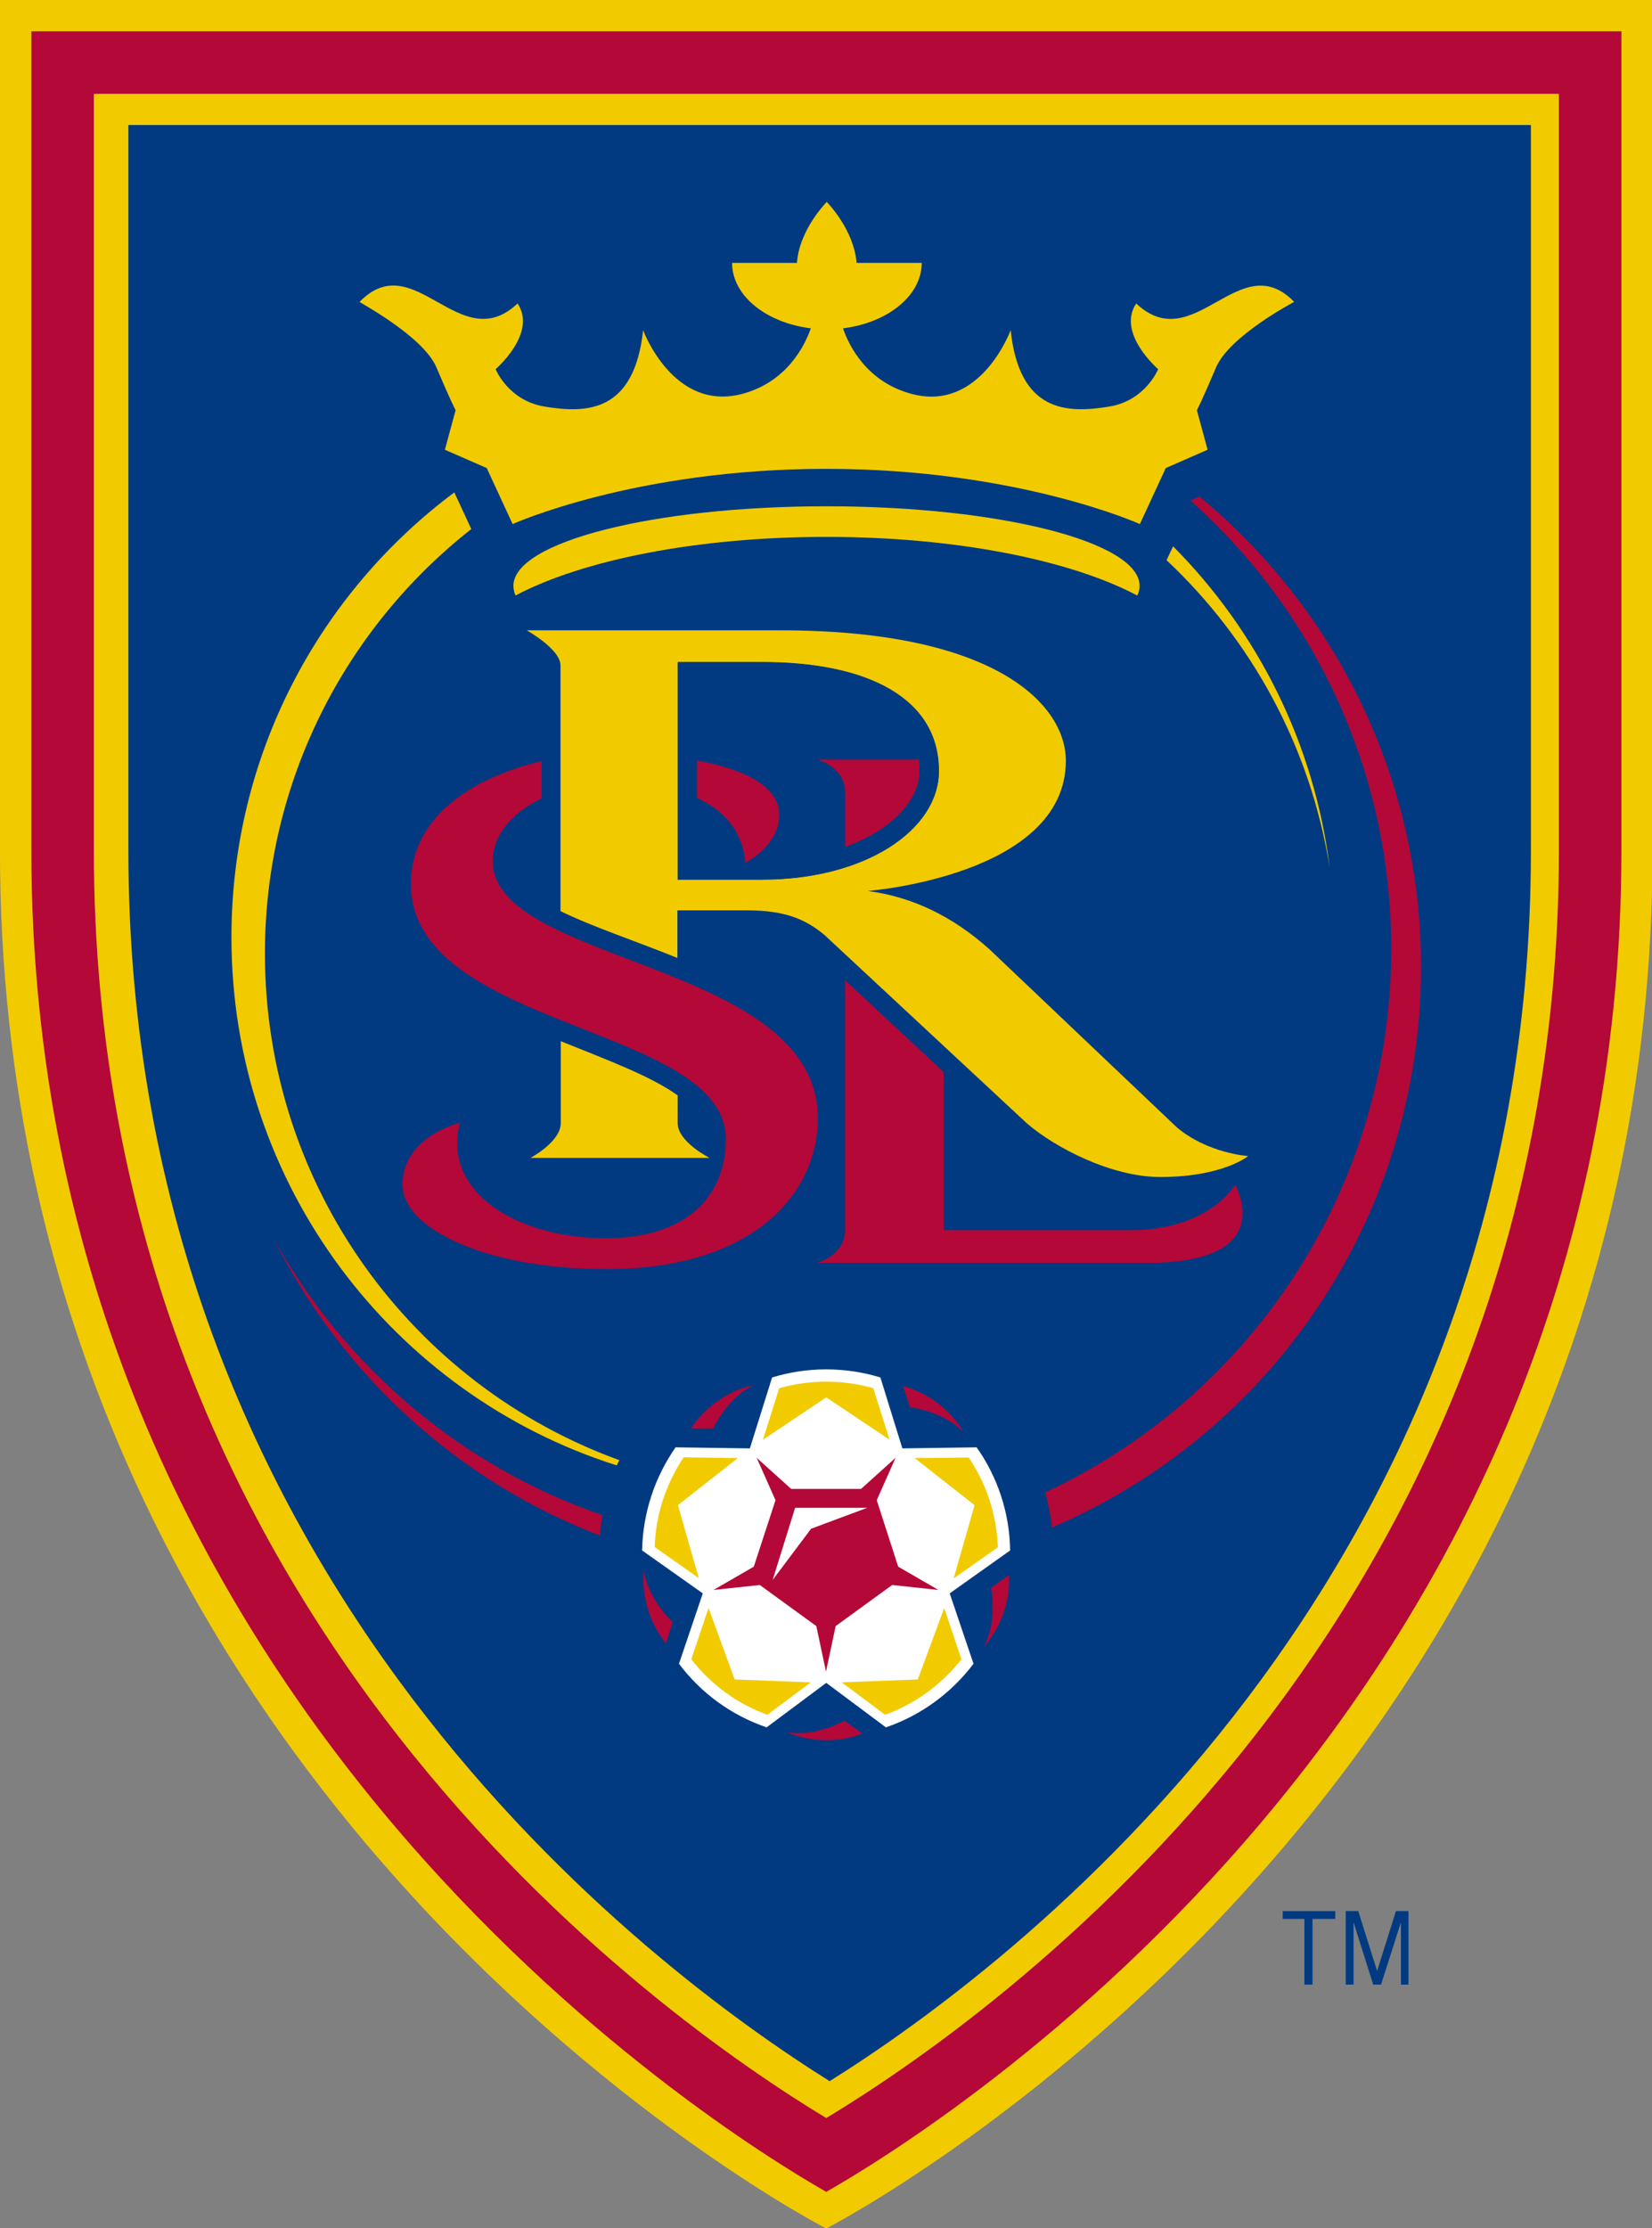 <?xml version="1.0" encoding="utf-8"?>
<!-- Generator: Adobe Illustrator 21.1.0, SVG Export Plug-In . SVG Version: 6.00 Build 0)  -->
<!DOCTYPE svg PUBLIC "-//W3C//DTD SVG 1.1//EN" "http://www.w3.org/Graphics/SVG/1.1/DTD/svg11.dtd">
<svg version="1.1"
	 id="svg2" inkscape:version="0.91 r13725" sodipodi:docname="Real_Salt_Lake_2010.svg" xmlns:cc="http://creativecommons.org/ns#" xmlns:dc="http://purl.org/dc/elements/1.1/" xmlns:inkscape="http://www.inkscape.org/namespaces/inkscape" xmlns:rdf="http://www.w3.org/1999/02/22-rdf-syntax-ns#" xmlns:sodipodi="http://sodipodi.sourceforge.net/DTD/sodipodi-0.dtd" xmlns:svg="http://www.w3.org/2000/svg"
	 xmlns="http://www.w3.org/2000/svg" xmlns:xlink="http://www.w3.org/1999/xlink" x="0px" y="0px" width="300px" height="404.4px"
	 viewBox="0 0 300 404.4" style="enable-background:new 0 0 300 404.4;" xml:space="preserve">
<rect x="0" y="0" width="300" height="404.4" fill="#808080" stroke="none"/>
<style type="text/css">
	.st0{fill:#F1CB00;}
	.st1{fill:#B30838;}
	.st2{fill:#013A81;}
	.st3{fill:#FFFFFF;}
</style>
<sodipodi:namedview  bordercolor="#666666" borderopacity="1.0" fit-margin-bottom="1" fit-margin-left="0.4" fit-margin-right="0.4" fit-margin-top="1" id="base" inkscape:current-layer="layer1" inkscape:cx="254.98875" inkscape:cy="703.37445" inkscape:document-units="px" inkscape:pageopacity="0.0" inkscape:pageshadow="2" inkscape:window-height="705" inkscape:window-maximized="1" inkscape:window-width="1366" inkscape:window-x="-8" inkscape:window-y="-8" inkscape:zoom="0.35" pagecolor="#ffffff" showgrid="false">
	</sodipodi:namedview>
<g id="layer1" transform="translate(-120.011,-908.65)" inkscape:groupmode="layer" inkscape:label="Layer 1">
	<g id="g3338" transform="matrix(0.475,0,0,0.475,121.429,912.194)">
		<title  id="title3340">Layer 1</title>
		<path id="svg_1" inkscape:connector-curvature="0" class="st0" d="M-3-7.5v324.9c0,364.7,315.9,526.7,315.9,526.7
			s315.9-162,315.9-526.7V-7.5H-3"/>
		<path id="svg_2" inkscape:connector-curvature="0" class="st1" d="M9,4.5v313c0,326.7,262.6,489,303.9,512.6
			c41.4-23.6,304-185.9,304-512.6V4.5H9 M593,317.5c0,295-217.3,446.5-280.1,484.4C250.1,763.9,32.9,612.5,32.9,317.5V28.4H593
			L593,317.5L593,317.5z"/>
		<path id="svg_3" inkscape:connector-curvature="0" class="st2" d="M46.1,40.3v277.2c0,279.8,200.1,427.7,268.1,470.3
			c68-42.6,268.1-190.4,268.1-470.3V40.3H46.1"/>
		<path id="svg_4" inkscape:connector-curvature="0" class="st3" d="M383.2,585c-0.2-14.6-4.9-28.2-12.8-39.4l-28.4,0.4l-8.4-27.1
			c-6.5-2-13.5-3.1-20.7-3.1c-7.2,0-14.2,1.1-20.7,3.1l-8.5,27.1l-28.4-0.4c-7.8,11.2-12.5,24.7-12.8,39.4l23.2,16.4l-9.1,26.9
			c8.4,11.2,20,19.7,33.5,24.3l22.8-17l22.8,17c13.5-4.6,25.1-13.2,33.5-24.3l-9.1-26.9L383.2,585"/>
		<path id="svg_5" inkscape:connector-curvature="0" class="st0" d="M443,206.6c32.5,30.5,55.1,71.5,62.4,117.7
			c-5.9-47.8-27.7-90.6-59.9-123L443,206.6"/>
		<path id="svg_6" inkscape:connector-curvature="0" class="st0" d="M233.8,550.5C154.8,521.9,98.3,446,98.3,356.9
			c0-65.9,30.9-124.5,78.9-162.2l-6.5-14C119,219.3,85.5,281,85.5,350.7c0,94.7,62,174.8,147.3,201.8
			C233.1,551.8,233.5,551.1,233.8,550.5"/>
		<path id="svg_7" inkscape:connector-curvature="0" class="st0" d="M375.2,355.2c-14.1-12.6-29.5-20-46.5-22.2
			c0,0,75.8-5.8,75.8-49.8c0-21.2-26.5-49.8-109.1-49.8h-97c0,0,12.9,7.2,12.9,13.4v93.9c12,5.9,28.4,11.3,44.7,17.9v-18.2h26.6
			c14.1,0,22.2,3.2,29.6,9.4l77.4,72c10.8,9.3,32.3,20.5,51,20.5c24,0,33.6-8,33.6-8s-15.5-1-27.3-11L375.2,355.2 M288.3,328.7
			h-32.2v-83.1h32.2c40.6,0,67.6,13.9,67.6,41.6C356,309.6,327.9,328.7,288.3,328.7L288.3,328.7z"/>
		<path id="svg_8" inkscape:connector-curvature="0" class="st0" d="M211.4,390.4v31.3c0,7.2-11.6,13.3-11.6,13.3h68.5
			c0,0-12.2-6.1-12.2-13.3v-10.6C245.6,403.6,228.7,397.4,211.4,390.4"/>
		<path id="svg_9" inkscape:connector-curvature="0" class="st0" d="M163.9,133c5.1,12.1,7.3,16.3,7.3,16.3l-4.1,15.1l16,7l9.9,21.4
			c0,0,46.7-21.1,119.9-21.1c73.2,0,119.9,21.1,119.9,21.1l9.9-21.4l16-7l-4.1-15.1c0,0,2.2-4.2,7.3-16.3
			c5.1-12.1,29.9-25.1,29.9-25.1c-20.9-21.5-38.3,21.5-60.4,0.6c-7.6,11.4,8.4,25.1,8.4,25.1s-4.8,12-18.7,14.3
			c-16.8,2.8-34.4,1.8-37.7-29.2c0,0-11.4,31.3-37.7,24.4c-17.1-4.5-24-18.1-26.4-25.1c17.1-2.1,30.1-12.5,30.1-25h-24.9
			c-1-12.8-11.4-23.3-11.4-23.3s-10.5,10.5-11.4,23.3h-24.8c0,12.5,13,22.9,30.1,25c-2.4,6.9-9.3,20.6-26.4,25.1
			c-26.3,6.8-37.7-24.4-37.7-24.4c-3.4,31-20.9,32-37.7,29.2c-13.9-2.3-18.7-14.3-18.7-14.3s16-13.7,8.4-25.1
			c-22.1,20.9-39.5-22.2-60.4-0.6C134,107.9,158.8,120.9,163.9,133"/>
		<path id="svg_10" inkscape:connector-curvature="0" class="st0" d="M431.8,220.1c0.6-1.2,0.9-2.4,0.9-3.7
			c0-16.8-53.6-30.4-119.7-30.4c-66.1,0-119.7,13.6-119.7,30.4c0,1.2,0.3,2.5,0.8,3.7c25.5-13.5,69.2-22.4,118.9-22.4
			C362.6,197.7,406.3,206.6,431.8,220.1"/>
		<path id="svg_11" inkscape:connector-curvature="0" class="st0" d="M256.2,567.7l22.9-18l-20.7-0.3c-6.6,9.9-10.7,21.6-11.1,34.3
			l16.9,11.9L256.2,567.7"/>
		<path id="svg_12" inkscape:connector-curvature="0" class="st0" d="M330.9,523c-5.7-1.6-11.8-2.5-18-2.5c-6.2,0-12.3,0.9-18,2.5
			l-6.2,19.7l24.2-16.2l24.2,16.2L330.9,523"/>
		<path id="svg_13" inkscape:connector-curvature="0" class="st0" d="M346.7,549.7l22.9,18l-8,28l16.9-11.9
			c-0.4-12.7-4.5-24.4-11.1-34.3L346.7,549.7"/>
		<path id="svg_14" inkscape:connector-curvature="0" class="st0" d="M267.9,607l-6.6,19.6c7.5,9.6,17.5,17,29.1,21.2l16.6-12.4
			l-29.1-1.1L267.9,607"/>
		<path id="svg_15" inkscape:connector-curvature="0" class="st0" d="M347.9,634.3l-29.1,1.1l16.6,12.4
			c11.6-4.2,21.7-11.7,29.2-21.2L358,607L347.9,634.3"/>
		<path id="svg_16" inkscape:connector-curvature="0" class="st1" d="M528.9,355.1c0,92.1-54.2,171.4-132.3,207.7
			c1.2,4.3,2.1,8.8,2.6,13.4c83-35.3,141.1-117.9,141.1-214.1c0-72.4-33-137.1-84.7-179.8l-3.5,1.5
			C499.2,225.7,528.9,286.9,528.9,355.1"/>
		<path id="svg_17" inkscape:connector-curvature="0" class="st1" d="M226.4,579.3c0.2-2.6,0.5-5.2,0.9-7.8
			c-53.8-18.5-98.6-56.6-125.8-105.9C127.4,517.6,172,558.5,226.4,579.3"/>
		<path id="svg_18" inkscape:connector-curvature="0" class="st1" d="M320.1,295.5v20.7c18.1-6.5,28.5-18.1,28.5-29.1
			c0-1.5-0.1-2.9-0.3-4.3h-38.9C309.4,282.9,320.1,285.6,320.1,295.5"/>
		<path id="svg_19" inkscape:connector-curvature="0" class="st1" d="M320.1,367.1v95.3c0,10-10.7,12.7-10.7,12.7h126.5
			c50.7,0,33.3-29.8,33.3-29.8s-9.9,17.3-39.9,17.3h-71.5v-60.4L320.1,367.1"/>
		<path id="svg_20" inkscape:connector-curvature="0" class="st1" d="M281.9,322.3c0,0,13.1-6.5,13.1-18.3
			c0-11.5-14.4-17.7-31.5-20.9v14.4C275.4,302.9,281.1,311.8,281.9,322.3"/>
		<path id="svg_21" inkscape:connector-curvature="0" class="st1" d="M150.9,445.2c0,17,32.3,32.3,77.9,32.3
			c57.1,0,80.9-29.6,80.9-57.6c0-60-124.3-58.8-124.3-98.3c0-10.3,7.8-18.7,18.7-24v-14.2c-25.6,6-50,20.8-50,46.9
			c0,55.6,120.4,53.8,120.4,97.5c0,22.5-15.7,37.9-45.8,37.9c-34.1,0-62.9-17.7-55.8-44.2C173,421.6,150.9,426.7,150.9,445.2"/>
		<path id="svg_22" inkscape:connector-curvature="0" class="st1" d="M243.2,592.7c0,0-2.2,14.6,8.4,27.8l2.6-8.1
			C254.2,612.4,244.7,603.8,243.2,592.7"/>
		<path id="svg_23" inkscape:connector-curvature="0" class="st1" d="M297.7,654.4c0,0,13.2,6.6,29,0.6l-6.9-5
			C319.8,650.1,308.7,656.5,297.7,654.4"/>
		<path id="svg_24" inkscape:connector-curvature="0" class="st1" d="M375.9,599.3c0,0,2.6,12.6-2.7,22.4c0,0,10.4-10.5,9.6-27.4
			L375.9,599.3"/>
		<path id="svg_25" inkscape:connector-curvature="0" class="st1" d="M342.3,522.2l2.6,8.1c0,0,12.8,1.4,20.5,9.5
			C365.4,539.8,358.7,526.7,342.3,522.2"/>
		<path id="svg_26" inkscape:connector-curvature="0" class="st1" d="M285.1,521.8c0,0-14.6,2.4-23.9,16.6h8.5
			C269.7,538.4,275,526.7,285.1,521.8"/>
		<path id="svg_27" inkscape:connector-curvature="0" class="st1" d="M332.2,565.8l7.2-16.2l-13.2,11.9h-26.7l-13.2-11.9l7.2,16.2
			l-8.3,25.4l-15.4,8.9l17.7-1.9l21.6,15.7l3.7,17.4l3.7-17.4l21.6-15.7l17.7,1.9l-15.4-8.9L332.2,565.8 M307.1,576.7l-14.7,19.6
			l8.6-27.6h27.6L307.1,576.7z"/>
		<path id="svg_28" inkscape:connector-curvature="0" class="st2" d="M356,287.1c0-27.7-27.1-41.6-67.6-41.6h-32.2v83.1h32.2
			C327.9,328.7,356,309.6,356,287.1 M281.9,322.3c-0.8-10.5-6.5-19.3-18.4-24.8v-14.4c17.1,3.1,31.5,9.4,31.5,20.9
			C294.9,315.8,281.9,322.3,281.9,322.3z M320.1,316.2v-20.7c0-10-10.7-12.7-10.7-12.7h38.9c0.2,1.4,0.3,2.8,0.3,4.3
			C348.6,298.2,338.2,309.8,320.1,316.2z"/>
		<polyline id="svg_29" class="st2" points="487.4,725.8 495.7,725.8 495.7,750.9 498.8,750.9 498.8,725.8 507.5,725.8 507.5,722.8 
			487.4,722.8 487.4,725.8 		"/>
		<polyline id="svg_30" class="st2" points="523.5,745.7 516.3,722.8 511.5,722.8 511.5,750.9 514.5,750.9 514.5,727.1 522,750.9 
			525,750.9 532.6,727.1 532.6,750.9 535.5,750.9 535.5,722.8 530.7,722.8 523.5,745.7 		"/>
	</g>
</g>
</svg>
